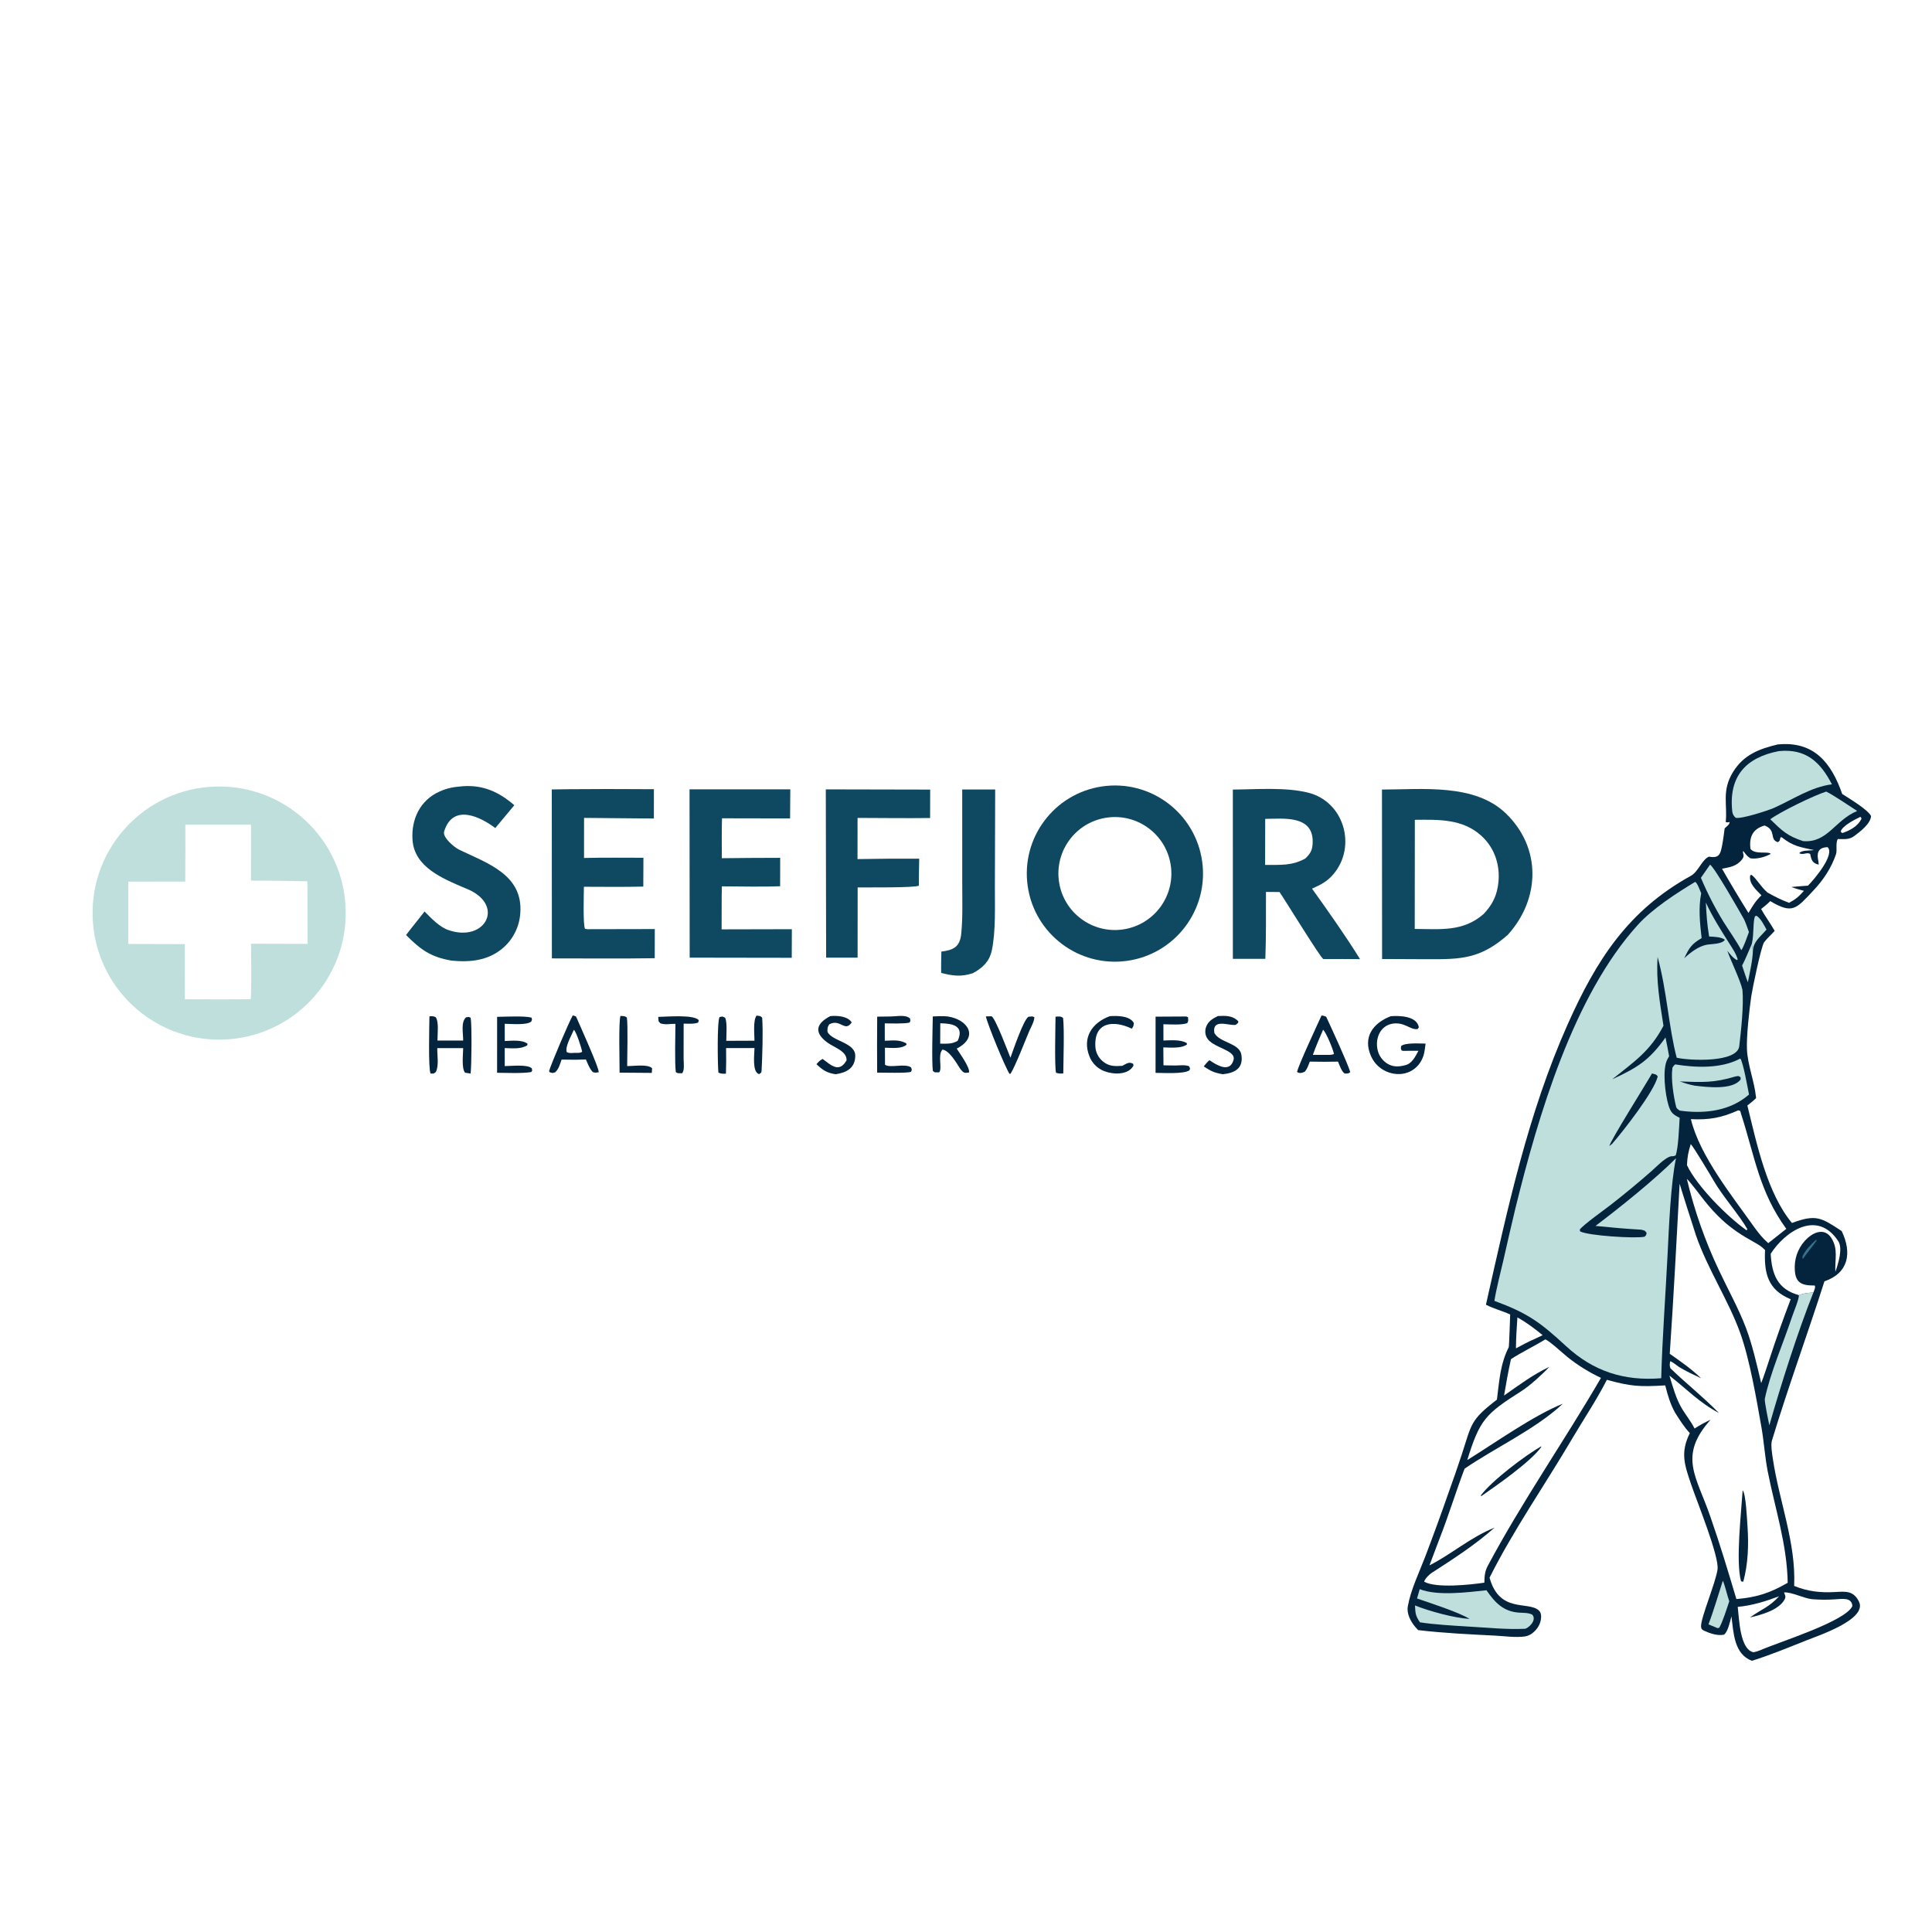 <svg version="1.1" xmlns="http://www.w3.org/2000/svg" style="display: block;" viewBox="0 0 2048 2048" width="1024" height="1024" preserveAspectRatio="none">
<path transform="translate(0,0)" fill="rgb(255,255,255)" d="M 0 0 L 2048 0 L 2048 2048 L 0 2048 L 0 0 z"/>
<path transform="translate(0,0)" fill="rgb(4,35,61)" d="M 1884.33 789.171 C 1922.94 785.258 1941.29 808.642 1952.81 841.624 C 1960.49 846.65 1979.94 858.112 1983.4 865.026 C 1982.84 873.378 1971.61 881.71 1965.26 886.433 C 1960.05 890.312 1954.28 889.435 1948.07 889.421 C 1945.63 894.014 1947.65 901.195 1946.23 905.553 C 1941.22 920.152 1932.91 932.685 1922.39 943.842 C 1903.97 963.385 1900.43 969.388 1876.53 955.209 C 1873.12 958.676 1870.63 960.591 1866.86 963.586 C 1870.62 970.613 1876.76 978.846 1881.23 986.738 C 1877.66 990.853 1873.32 994.456 1870.05 998.809 C 1866.97 1002.91 1857.59 1048.04 1856.45 1055.9 C 1854.33 1070.57 1851.16 1098.65 1851.87 1112.77 C 1852.7 1129.33 1859.66 1146.11 1861.4 1162.8 C 1861.44 1163.21 1861.48 1163.63 1861.52 1164.04 C 1858.93 1166.7 1855.22 1169.51 1852.28 1171.88 C 1862.26 1212.46 1873.11 1264.63 1899.53 1296.39 C 1925.11 1286.97 1930.42 1290.59 1952.29 1305.02 C 1963.31 1328.1 1959.73 1349.35 1933.97 1358.29 C 1916.11 1414.15 1895.36 1470.79 1878.31 1527.1 C 1876.91 1531.72 1878.58 1541.7 1879.33 1546.7 C 1885.98 1591.18 1903.96 1635.71 1901.88 1681.14 C 1916.37 1687.1 1929.87 1688.47 1945.27 1687.62 C 1956.49 1686.98 1964.56 1686.01 1970.47 1697.57 C 1980.12 1716.45 1927.43 1733.86 1914.58 1738.98 C 1896.59 1746.14 1875.69 1754.76 1857.06 1760.52 C 1838.1 1753.24 1837.69 1730.97 1835.41 1713.44 C 1834.01 1718.42 1831.61 1730.12 1827.49 1732.79 C 1820.83 1734.26 1812.72 1731.53 1806.63 1728.72 C 1804.33 1727.66 1803.35 1726.79 1803.19 1724.17 C 1802.66 1715.34 1818.71 1677.87 1820.66 1663.64 C 1822.56 1649.7 1798.81 1591.69 1792.83 1573.95 C 1785.81 1553.12 1780.85 1540.2 1791.29 1519.14 C 1785.4 1513 1780.08 1504.47 1775.53 1497.31 C 1770.11 1487.15 1768.15 1479.72 1765.2 1468.57 C 1737.94 1470.2 1728.94 1469.67 1703.36 1462.66 C 1692.16 1484.56 1678.61 1504.58 1666.2 1525.64 C 1637.5 1574.35 1604.29 1621.93 1578.99 1672.37 C 1589.42 1710.46 1619.79 1696.95 1631.06 1707.02 C 1633.32 1709.04 1633.78 1711.73 1633.63 1714.6 C 1633.28 1721.28 1629.71 1727.04 1624.52 1731.15 C 1622.27 1732.92 1619.38 1734.28 1616.53 1734.69 C 1606.59 1736.1 1594.95 1734.34 1584.83 1733.82 C 1557.62 1732.45 1530.36 1731.17 1503.28 1727.98 C 1502.21 1726.89 1501.18 1725.75 1500.2 1724.57 C 1495.23 1718.67 1490.95 1710.44 1492.36 1702.67 C 1495.57 1684.89 1504.41 1666.84 1510.8 1650.12 C 1519.4 1627.54 1527.68 1604.84 1535.63 1582.02 C 1540.35 1568.99 1544.88 1555.9 1549.23 1542.75 C 1560.32 1508.93 1558.22 1505.66 1586.8 1483.68 C 1589.29 1463.83 1590.32 1445.89 1599.31 1428.15 C 1599.76 1427.26 1600.66 1397.74 1600.86 1393.41 C 1592.33 1389.45 1584.31 1387.69 1575.15 1383.08 C 1598.01 1281.63 1619.6 1180.35 1661.99 1085.41 C 1692.32 1017.5 1726 964.938 1792.49 928.359 C 1800.28 924.069 1804.25 910.959 1811.65 908.074 C 1822.85 910.208 1823.84 904.928 1825.71 895.125 C 1826.77 889.552 1827.42 883.738 1828.21 878.109 C 1830.93 875.453 1833.15 874.352 1833.56 871.408 C 1830.98 871.829 1831.88 871.877 1829.33 871.479 C 1831.34 852.953 1824.78 838.387 1837.05 818.413 C 1848.29 800.108 1864.63 793.92 1884.33 789.171 z"/>
<path transform="translate(0,0)" fill="rgb(190,223,220)" d="M 1797.01 934.787 C 1799.5 936.477 1801.84 943.459 1803.34 946.87 C 1800.24 962.621 1802.01 978.676 1803.79 994.437 C 1792.79 1000.96 1790.71 1004.71 1785.36 1015.77 C 1791.76 1009.78 1800.62 1002.94 1809.52 1001.39 C 1814.76 1000.48 1825.39 1000.91 1828.43 996.216 C 1824.74 993.133 1816.63 993.012 1811.74 992.736 C 1809.53 979.193 1808.95 970.325 1808.29 956.721 C 1815.2 971.764 1824.08 985.796 1832.94 999.744 C 1836.42 1005.23 1840.25 1010.77 1842.07 1017.06 L 1841.17 1017.74 C 1836.64 1015.19 1834.45 1011.92 1831.07 1007.92 C 1834.52 1018.12 1844.96 1039.2 1847.07 1049.3 C 1848.55 1066.36 1845.62 1092.15 1843.69 1108.93 C 1841.62 1126.9 1790.19 1124.26 1777.38 1121.24 C 1768.81 1088.69 1767.08 1050.72 1757.15 1014.49 C 1755.36 1039.48 1759.53 1062.8 1763.36 1087.34 C 1749.11 1114.53 1732.25 1125.4 1709.01 1144.11 C 1735.73 1131.74 1748.3 1124.03 1765.5 1099.77 C 1766.92 1105.99 1768.13 1113.31 1769.34 1119.66 C 1768.66 1120.74 1768.03 1121.85 1767.45 1122.99 C 1761.88 1133.65 1765.16 1160.21 1768.73 1171.81 C 1771.15 1179.65 1773.6 1181.46 1780.49 1184.92 C 1779.9 1194.21 1779.2 1217.04 1776.23 1224.83 C 1773.2 1226.22 1771.98 1225.36 1770.33 1225.96 C 1763.97 1228.25 1755.6 1237.05 1750.51 1241.56 C 1736.52 1253.83 1722.18 1265.69 1707.51 1277.13 C 1701.32 1281.97 1678.19 1298.4 1674.63 1303.39 L 1674.98 1305.32 C 1683.39 1309.9 1733.56 1313.1 1743.36 1310.97 C 1745.51 1308.54 1744.86 1309.9 1745.46 1306.78 C 1742.67 1303.65 1744.35 1304.92 1739.76 1303.52 C 1723.24 1302.61 1707.76 1301.17 1691.28 1299.53 C 1717.08 1280.1 1754.31 1250.19 1776.63 1227.78 C 1770.98 1254.69 1769.13 1301.26 1767.71 1329.75 C 1765.57 1372.54 1762.1 1418.24 1760.96 1460.98 C 1721.53 1464.2 1688.98 1453.64 1660.05 1426.92 C 1632.49 1401.47 1619.25 1391.9 1584.11 1378.97 C 1586.28 1365.64 1590.54 1349.27 1593.65 1335.91 C 1597.8 1317.39 1602.08 1298.9 1606.49 1280.44 C 1630.41 1183.59 1667.72 1055.59 1736.4 980.146 C 1751.95 963.074 1777.11 946.792 1797.01 934.787 z"/>
<path transform="translate(0,0)" fill="rgb(4,35,61)" d="M 1751.17 1137.91 C 1755.07 1139.09 1755.23 1138.42 1757.29 1141.02 C 1753.5 1157.2 1720.47 1199.26 1708.94 1212.48 L 1706.03 1214.81 C 1706.6 1209.81 1744.87 1149.14 1751.17 1137.91 z"/>
<path transform="translate(0,0)" fill="rgb(255,255,255)" d="M 1780.48 1254.81 C 1780.25 1254.59 1795.71 1303.48 1797.81 1309.56 C 1810.12 1345.27 1832.4 1378.66 1844.74 1413.12 C 1854.87 1441.44 1861.92 1483.07 1867.22 1513.08 C 1869.87 1528.11 1870.9 1544.77 1873.9 1559.97 C 1881.75 1599.62 1894.34 1637.12 1895.04 1677.84 C 1875.89 1688.78 1862.44 1693.17 1840.65 1695.09 C 1831.66 1665 1823.38 1637.32 1813.02 1607.64 C 1798.55 1565.26 1778.53 1543.79 1813.29 1504.97 C 1806.36 1508.21 1802.8 1510.23 1796.28 1514.29 C 1792.6 1506.83 1787.47 1500.65 1783.19 1493.61 C 1776.68 1482.89 1773.34 1470.18 1769.67 1458.19 C 1788 1472.52 1801.43 1486.9 1822.17 1497.84 C 1803.95 1479.38 1787.96 1467.15 1770.72 1450.46 C 1769.65 1446.96 1769.95 1446.61 1770.41 1443.05 C 1772.19 1442.96 1777.59 1447.65 1779.98 1449.12 C 1787.38 1453.68 1795.42 1457.31 1803.27 1461.03 C 1791.79 1450.21 1782.89 1444.19 1770 1435.06 C 1774.03 1376.09 1777.3 1314.04 1780.48 1254.81 z"/>
<path transform="translate(0,0)" fill="rgb(4,35,61)" d="M 1847.29 1579.76 C 1850.77 1583.42 1851.94 1611.17 1852.44 1618.39 C 1853.76 1637.59 1853.06 1657.99 1847.95 1676.63 C 1846.78 1676.69 1847.6 1676.7 1845.54 1676.15 C 1839.86 1654.93 1845.66 1604.91 1847.29 1579.76 z"/>
<path transform="translate(0,0)" fill="rgb(255,255,255)" d="M 1638.02 1419.84 C 1641.51 1420.51 1657.67 1435.43 1661.91 1438.78 C 1672.75 1447.4 1684.56 1454.73 1697.1 1460.62 C 1658.32 1527.32 1613.53 1591.61 1577.14 1659.76 C 1573.89 1665.85 1573.61 1671.06 1573.5 1677.69 C 1558.27 1679.96 1522.33 1683.79 1509.7 1676.67 C 1510.31 1673.61 1515.17 1668.93 1517.66 1667.32 C 1541.32 1652.07 1563.09 1637.99 1584.31 1619.38 C 1558.78 1629.53 1538.6 1647.59 1515.28 1659.34 L 1525.51 1632.25 C 1535.35 1607.34 1543.01 1581.92 1552.5 1556.89 C 1584.51 1534.87 1627.94 1514.93 1656.69 1487.99 C 1625.55 1500.45 1584.21 1529.88 1555.37 1547.71 C 1568.65 1504.77 1574.61 1498.86 1613.16 1474.37 C 1621.47 1469.09 1635.52 1456.37 1642.36 1448.91 C 1624.77 1457.29 1610.27 1468.21 1594.36 1479.32 C 1596.63 1466.19 1598.78 1453.8 1601.67 1440.79 C 1611.2 1434.37 1626.99 1426.65 1638.02 1419.84 z"/>
<path transform="translate(0,0)" fill="rgb(4,35,61)" d="M 1633.82 1533.12 L 1633.64 1534.15 C 1621.7 1550.25 1586.36 1574.73 1569.98 1586.12 L 1569.9 1585.02 C 1581.37 1569.56 1617.04 1542.66 1633.82 1533.12 z"/>
<path transform="translate(0,0)" fill="rgb(255,255,255)" d="M 1788.14 1249.68 C 1790.75 1251.64 1803.55 1268.68 1806.58 1272.51 C 1812.39 1279.91 1818.75 1286.84 1825.62 1293.26 C 1836.04 1302.81 1846.86 1309.85 1859.17 1316.62 C 1863.78 1319.16 1867.35 1321.23 1871.02 1325.07 C 1869.92 1349.47 1873.73 1367.22 1898.22 1377.24 C 1890.01 1398.71 1882.35 1420.37 1875.23 1442.22 C 1872.57 1450.35 1870.05 1458.16 1866.94 1466.15 C 1862.51 1447.36 1857.6 1425.57 1850.84 1407.73 C 1843 1387.07 1831.51 1366.5 1822.06 1346.33 C 1807.41 1315.39 1796.04 1282.99 1788.14 1249.68 z"/>
<path transform="translate(0,0)" fill="rgb(255,255,255)" d="M 1842.6 1177 C 1845.59 1177.89 1844.36 1176.88 1845.43 1180.2 C 1860.24 1225.97 1864.7 1262.93 1893.55 1302.63 C 1887.13 1307.64 1880.75 1312.69 1874.41 1317.79 C 1868.18 1312.19 1864.87 1308.03 1859.96 1301.38 C 1836.75 1268.48 1801.82 1225.53 1792.41 1186.36 C 1811.85 1187.32 1825 1184.85 1842.6 1177 z"/>
<path transform="translate(0,0)" fill="rgb(255,255,255)" d="M 1870.58 875.072 C 1883.53 880.176 1875.17 889.898 1884.65 892.777 C 1887.35 890.54 1886.15 891.842 1887.41 887.598 L 1888.75 887.599 C 1900.9 897.066 1907.95 897.925 1922.92 901.107 C 1918.68 901.81 1909.61 900.995 1907.29 904.483 C 1911.6 906.779 1915.6 902.796 1918.89 905.352 C 1920.05 911.433 1921.13 914.994 1927.78 916.535 C 1928.15 915.805 1927.44 912.492 1927.27 911.407 L 1927.05 910.058 C 1925.83 902.069 1929.38 898.156 1937.33 898.027 C 1945.53 905.918 1922.7 932.774 1916.5 938.827 C 1910.75 939.17 1904.7 939.764 1898.93 940.246 C 1903.67 942.054 1907.37 943.014 1912.23 944.33 C 1906.64 950.575 1903.71 953.128 1896.52 957.01 C 1887.28 953.584 1882.29 950.876 1873.58 946.108 C 1865.96 939.355 1862.65 932.213 1856.8 927.429 L 1855.32 927.775 C 1853.52 936.608 1861.6 943.167 1867.2 949.091 C 1860.78 955.221 1857.93 960.265 1853.46 967.758 C 1843.79 952.313 1834.43 936.677 1825.38 920.859 C 1833.85 919.266 1841.21 918.235 1846.79 910.811 C 1850.05 906.48 1846.68 905.061 1847.92 902.027 C 1850.75 905.704 1851.63 907.367 1855.43 909.838 C 1862.17 910.94 1871.28 908.476 1877.14 905.1 C 1874.07 902.037 1860.52 906.257 1855.57 899.88 C 1854 887.326 1857.9 878.596 1870.58 875.072 z"/>
<path transform="translate(0,0)" fill="rgb(190,223,220)" d="M 1885.59 796.224 C 1914.32 793.329 1929.62 807.682 1941.92 831.442 C 1920.14 834.044 1901 847.236 1880.25 856.516 C 1873.4 859.412 1846.32 868.269 1839.92 866.919 C 1837.8 864.964 1836.61 863.136 1836.29 860.227 C 1832.21 823.067 1850.71 802.904 1885.59 796.224 z"/>
<path transform="translate(0,0)" fill="rgb(255,255,255)" d="M 1891.11 1688.06 C 1898.8 1687.29 1912.52 1694.57 1921.25 1695.24 C 1929.95 1695.91 1936.9 1695.91 1945.7 1695.34 C 1952.69 1694.88 1963.06 1693.05 1963.58 1702.51 C 1956.4 1718.77 1885.62 1740.64 1865.81 1749.37 C 1862.91 1750.55 1861.87 1750.75 1858.88 1751.46 C 1844.24 1748.8 1843.56 1715.49 1842.07 1703.33 C 1857.1 1702.03 1871.93 1697.37 1885.95 1692.09 C 1875.09 1703.85 1868.48 1705.05 1855.99 1713.96 L 1855.17 1714.55 C 1866.79 1711.9 1885.83 1706.72 1891.81 1695.37 C 1893.39 1692.36 1892.18 1690.86 1891.11 1688.06 z"/>
<path transform="translate(0,0)" fill="rgb(190,223,220)" d="M 1844.78 1122.07 C 1847.81 1125.73 1852.77 1154.02 1854.03 1160.27 C 1852.66 1161.42 1851.26 1162.54 1849.83 1163.62 C 1830.02 1178.46 1804.28 1180.65 1780.58 1177.28 C 1779.75 1176.72 1777.28 1175.21 1776.85 1173.55 C 1774.06 1162.69 1771.14 1143.59 1772.79 1132.5 C 1772.27 1131.83 1775.4 1128.25 1775.81 1128.31 C 1797.32 1131.81 1823.58 1132.9 1843.49 1122.75 L 1844.78 1122.07 z"/>
<path transform="translate(0,0)" fill="rgb(4,35,61)" d="M 1839.65 1141.08 C 1843.75 1140.59 1842.06 1140.07 1845.07 1141.95 L 1845.14 1144.29 C 1836.53 1155.81 1809.02 1152.35 1796.39 1150.83 C 1790.16 1149.63 1786.54 1148.38 1780.53 1146.38 C 1804.51 1147.23 1816.73 1148.05 1839.65 1141.08 z"/>
<path transform="translate(0,0)" fill="rgb(190,223,220)" d="M 1504.95 1684.58 C 1523.85 1692.02 1555.49 1687.9 1575.73 1685.73 C 1584.74 1698.81 1593.59 1708.38 1610.45 1709.47 C 1615.53 1709.8 1619.7 1709.46 1624.24 1711.55 C 1629.66 1717.69 1619.68 1726.42 1616.35 1726.58 C 1596.69 1727.51 1575.97 1725.28 1556.18 1724.2 C 1540.54 1723.22 1520.48 1722.14 1505.19 1719.72 C 1500.38 1712.56 1500.41 1710.27 1499.95 1701.85 C 1515.16 1707.93 1541.61 1715.21 1557.81 1716.11 C 1546.49 1709.05 1516.15 1699.28 1502.1 1694.47 L 1504.95 1684.58 z"/>
<path transform="translate(0,0)" fill="rgb(190,223,220)" d="M 1935.85 839.098 C 1943.3 842.654 1961.23 854.857 1968.69 859.665 C 1944.76 869.6 1937.43 893.724 1911.32 891.623 C 1894.44 886.008 1889.14 880.737 1876.54 868.442 C 1887.86 860.166 1922.6 843.324 1935.85 839.098 z"/>
<path transform="translate(0,0)" fill="rgb(255,255,255)" d="M 1877.01 1329.04 C 1892.07 1305.62 1926.18 1281.69 1948.61 1315.61 C 1953.7 1323.31 1948.59 1339.69 1945.55 1348.19 C 1944.83 1335.51 1948.93 1323.85 1941.1 1312.04 C 1934.5 1302.08 1923.78 1305.53 1916.24 1312.27 C 1907.66 1320.02 1902.69 1330.98 1902.51 1342.54 C 1902.3 1359.74 1908.85 1362.72 1923.75 1362.72 C 1924.69 1364.82 1923.25 1367.14 1922.3 1370.07 C 1915.84 1370.65 1913.01 1370.64 1906.92 1372.92 C 1884.22 1366.71 1878.19 1350.8 1877.01 1329.04 z"/>
<path transform="translate(0,0)" fill="rgb(190,223,220)" d="M 1906.92 1372.92 C 1913.01 1370.64 1915.84 1370.65 1922.3 1370.07 C 1905.97 1410.9 1887.73 1468.21 1875.58 1510.93 C 1874.7 1506.9 1870.23 1485.35 1870.77 1482.79 C 1876.67 1454.92 1890.29 1423.98 1899.4 1396.59 C 1901.33 1390.76 1907.08 1377.35 1906.92 1372.92 z"/>
<path transform="translate(0,0)" fill="rgb(190,223,220)" d="M 1812.72 916.564 C 1817.71 919.674 1844.21 966.517 1848.53 974.076 C 1849.87 976.422 1852.9 984.93 1853.95 988.013 C 1852.2 992.703 1848.5 1003.78 1845.84 1007.25 C 1841.06 998.01 1832.72 986.431 1826.94 977.126 C 1817.81 962.213 1809.82 946.627 1803.04 930.504 L 1812.72 916.564 z"/>
<path transform="translate(0,0)" fill="rgb(255,255,255)" d="M 1792.26 1212.73 C 1795.18 1215.69 1813.27 1245.78 1816.6 1251.62 C 1825.52 1267.3 1844.58 1289.1 1852.32 1303.07 L 1851.38 1304.14 C 1831.1 1289.74 1799.14 1257.91 1788.25 1235.12 C 1788.74 1225.6 1789.59 1221.72 1792.26 1212.73 z"/>
<path transform="translate(0,0)" fill="rgb(190,223,220)" d="M 1826.26 1675.65 C 1828.16 1679.13 1831.06 1691.8 1833.09 1697.41 C 1830.73 1704.54 1826 1719.57 1822.45 1725.5 L 1820.65 1725.88 L 1811.03 1721.89 C 1816.3 1708.29 1821.69 1689.84 1826.26 1675.65 z"/>
<path transform="translate(0,0)" fill="rgb(255,255,255)" d="M 1608.51 1396.52 C 1618.45 1402.05 1626.49 1408.17 1635.28 1415.33 L 1626.74 1419.39 C 1619.6 1422.49 1613.86 1425.6 1606.98 1429.3 C 1607 1418.32 1607.82 1407.47 1608.51 1396.52 z"/>
<path transform="translate(0,0)" fill="rgb(190,223,220)" d="M 1856.92 1000.74 L 1857.21 999.477 C 1859.33 990.076 1858.09 977.314 1860.31 971.341 L 1861.93 970.694 C 1866.54 973.549 1869.83 980.501 1872.58 985.38 C 1865.64 993.476 1859.01 997.82 1858.17 1007.39 L 1856.92 1000.74 z"/>
<path transform="translate(0,0)" fill="rgb(190,223,220)" d="M 1846.69 1023.55 C 1850.16 1017.01 1853.89 1007.7 1856.92 1000.74 L 1858.17 1007.39 C 1858.02 1017.13 1854.81 1031.42 1852.8 1041.2 C 1850.71 1036.01 1848.54 1028.97 1846.69 1023.55 z"/>
<path transform="translate(0,0)" fill="rgb(255,255,255)" d="M 1972.1 865.875 C 1973.05 866.709 1972.52 866.114 1973.26 867.943 C 1969.25 876.043 1961.29 880.16 1953.19 883.009 C 1951.87 882.631 1952.63 882.983 1951.22 881.485 C 1952.91 875.261 1966.47 868.648 1972.1 865.875 z"/>
<path transform="translate(0,0)" fill="rgb(51,116,138)" d="M 1925.28 1313.93 L 1925.55 1315.19 C 1923.76 1318.3 1914.6 1329.28 1910.98 1334.72 L 1910.61 1332.03 C 1914.15 1324.37 1919.35 1319.78 1925.28 1313.93 z"/>
<path transform="translate(0,0)" fill="rgb(190,223,220)" d="M 221.794 834.136 C 295.744 828.32 360.381 883.615 366.085 957.574 C 371.79 1031.53 316.398 1096.09 242.431 1101.68 C 168.62 1107.26 104.232 1052.01 98.54 978.211 C 92.847 904.409 148 839.939 221.794 834.136 z"/>
<path transform="translate(0,0)" fill="rgb(255,255,255)" d="M 196.479 874.204 L 266.104 874.198 L 266.053 933.469 C 285.989 933.495 305.925 933.741 325.856 934.207 L 326.012 1000.55 L 266.071 1000.39 C 266.104 1018.53 266.853 1041.48 265.789 1059.18 C 242.602 1059.45 219.199 1059.28 195.992 1059.27 L 195.944 1000.8 L 135.967 1000.64 L 136.015 934.549 L 196.346 934.467 C 196.514 914.38 196.558 894.292 196.479 874.204 z"/>
<path transform="translate(0,0)" fill="rgb(15,73,97)" d="M 1168.11 833.669 C 1219.31 826.052 1266.94 861.533 1274.29 912.773 C 1281.65 964.012 1245.93 1011.46 1194.65 1018.55 C 1143.74 1025.6 1096.71 990.188 1089.4 939.316 C 1082.1 888.445 1117.27 841.232 1168.11 833.669 z"/>
<path transform="translate(0,0)" fill="rgb(255,255,255)" d="M 1172.66 866.814 C 1205.43 861.739 1236.08 884.259 1241.03 917.044 C 1245.98 949.828 1223.34 980.393 1190.54 985.218 C 1157.91 990.017 1127.55 967.528 1122.62 934.92 C 1117.7 902.312 1140.07 871.862 1172.66 866.814 z"/>
<path transform="translate(0,0)" fill="rgb(15,73,97)" d="M 1464.95 836.971 C 1507.82 836.874 1563.1 830.384 1596.17 862.155 C 1634.18 898.667 1632.77 952.806 1598.48 990.794 C 1569.34 1016.57 1548.97 1017.02 1512.01 1016.81 L 1465.07 1016.6 L 1464.95 836.971 z"/>
<path transform="translate(0,0)" fill="rgb(255,255,255)" d="M 1499.79 869.042 C 1524.89 868.818 1550.31 867.839 1570.22 885.915 C 1585.6 899.866 1591.21 919.951 1587.72 940.053 C 1585.64 952.014 1580.85 960.098 1572.73 968.854 C 1550.92 987.902 1527.17 984.864 1499.68 984.724 L 1499.79 869.042 z"/>
<path transform="translate(0,0)" fill="rgb(15,73,97)" d="M 1306.87 836.969 C 1332 836.798 1362.75 834.232 1386.82 840.284 C 1424.69 849.807 1438.16 896.719 1413.99 926.059 C 1407.11 934.404 1400.42 937.665 1390.82 942.016 C 1407.36 965.091 1426.88 992.721 1441.69 1016.73 C 1429.05 1016.59 1416.41 1016.56 1403.77 1016.64 C 1403.44 1016.63 1403.1 1016.7 1402.78 1016.61 C 1400.04 1015.83 1362.06 953.819 1356.34 945.58 L 1341.98 945.477 C 1341.9 968.689 1342.22 993.296 1341.32 1016.39 L 1306.88 1016.42 L 1306.87 836.969 z"/>
<path transform="translate(0,0)" fill="rgb(255,255,255)" d="M 1341.17 868.052 C 1360.56 867.856 1391.81 863.981 1391.5 892.338 C 1391.4 900.7 1389.63 904.268 1383.7 910.053 C 1369.27 918.026 1357.24 916.674 1341.07 916.864 L 1341.17 868.052 z"/>
<path transform="translate(0,0)" fill="rgb(15,73,97)" d="M 623.053 836.5 C 646.263 836.277 669.93 836.549 693.174 836.593 L 693.122 867.661 L 619.128 866.998 L 619.089 909.481 C 639.669 908.95 661.403 909.274 682.068 909.255 L 681.931 939.819 C 661.249 940.352 639.717 940.034 618.97 940.005 C 618.903 947.328 617.873 980.294 620.15 984.595 L 622.75 984.984 L 694.105 984.843 L 694.051 1015.74 C 658.132 1016.33 621.031 1015.89 585.018 1015.94 L 584.914 836.852 C 597.401 836.52 610.513 836.609 623.053 836.5 z"/>
<path transform="translate(0,0)" fill="rgb(15,73,97)" d="M 730.942 836.756 L 837.764 836.75 L 837.519 867.566 L 765.349 867.428 C 764.904 880.947 765.2 896.093 765.17 909.737 C 785.788 909.49 806.408 909.354 827.028 909.33 L 826.979 939.43 C 807.911 940.264 784.583 939.599 765.2 939.568 L 765.023 949.94 L 764.94 985.159 L 839.398 984.988 L 839.295 1015.31 L 731.083 1015.14 L 730.942 836.756 z"/>
<path transform="translate(0,0)" fill="rgb(15,73,97)" d="M 490.851 833.406 C 512.51 831.928 529.224 839.731 545.206 853.572 L 525.017 877.787 C 510.291 866.562 480.161 850.782 470.809 881.386 C 468.891 887.663 481.442 898.154 486.757 900.724 C 516.443 915.08 554.643 927.047 551.537 968.082 C 550.563 982.629 543.686 996.145 532.501 1005.5 C 516.936 1018.41 497.812 1020.26 478.504 1018.27 C 456.392 1014.45 445.778 1006.55 430.451 991.189 C 436.341 983.198 443.822 974.343 450.025 966.216 C 457.276 973.471 465.697 982.613 475.483 985.97 C 515.155 999.58 536.581 958.001 493.019 941.458 C 470.066 931.612 439.279 919.557 437.286 890.429 C 435.787 868.527 445.258 848.28 465.806 839.119 C 474.921 835.054 481.011 834.246 490.851 833.406 z"/>
<path transform="translate(0,0)" fill="rgb(15,73,97)" d="M 875.383 836.767 L 986.031 837.002 L 985.949 867.123 C 960.616 867.45 934.444 867.066 909.044 867.019 L 909.005 910.678 C 930.797 910.262 952.594 910.107 974.389 910.213 C 974.1 919.603 974.129 929.386 974.019 938.812 C 970.843 941.227 917.258 940.607 909.146 940.689 L 909.096 1015.13 L 875.742 1015.14 L 875.383 836.767 z"/>
<path transform="translate(0,0)" fill="rgb(15,73,97)" d="M 1020 836.918 L 1054.93 836.895 L 1054.62 939.471 C 1054.52 960.176 1055.7 987.697 1051.3 1007.73 C 1048.71 1019.53 1041.45 1026.03 1031.36 1031.61 C 1019.19 1035.66 1009.58 1034.5 997.692 1031.3 C 997.491 1024.02 997.773 1016.06 997.893 1008.72 C 1010.77 1007.16 1017.64 1003.67 1018.98 989.601 C 1020.67 971.889 1020.01 953.727 1020.02 935.898 L 1020 836.918 z"/>
<path transform="translate(0,0)" fill="rgb(4,35,61)" d="M 988.792 1077.46 C 993.352 1077.28 1000.12 1076.85 1004.51 1077.49 C 1026.05 1080.61 1038.13 1099.2 1014.17 1111.56 C 1017.39 1116.66 1028.35 1131.71 1027.24 1136.84 C 1021.71 1137.9 1021.35 1136.96 1018.16 1133.39 C 1014.19 1127.36 1006.43 1113.39 998.972 1112.63 C 993.683 1118.74 999.19 1132.44 995.566 1136.73 C 991.412 1136.61 991.09 1137.39 988.902 1135.23 C 987.532 1126.9 988.627 1087.57 988.792 1077.46 z"/>
<path transform="translate(0,0)" fill="rgb(255,255,255)" d="M 996.732 1084.73 C 1009.32 1084.86 1022.58 1087.12 1015.2 1103.31 C 1008.88 1106.96 1003.94 1106.29 996.639 1106.32 L 996.732 1084.73 z"/>
<path transform="translate(0,0)" fill="rgb(4,35,61)" d="M 1400.88 1076.43 C 1403.34 1076.73 1403.46 1076.86 1405.79 1077.78 C 1410.99 1088.88 1428.31 1126.35 1431.33 1136.51 C 1428.87 1138.37 1429.11 1137.77 1425.53 1138.06 C 1422.16 1135.98 1420.07 1129.31 1418.33 1125.36 L 1403.95 1125.52 L 1388.47 1125.35 C 1386.87 1129.41 1385.97 1132.46 1383.29 1135.94 C 1380.84 1137.21 1377.15 1138.39 1374.93 1136.2 C 1377.03 1127.71 1395.86 1087.57 1400.88 1076.43 z"/>
<path transform="translate(0,0)" fill="rgb(255,255,255)" d="M 1402.51 1091.57 C 1405.72 1094.18 1413.19 1112.46 1414.08 1117.28 C 1411.51 1118.55 1407.72 1118.19 1404.69 1118.22 L 1391.7 1118.23 C 1394.6 1109.69 1398.96 1099.99 1402.51 1091.57 z"/>
<path transform="translate(0,0)" fill="rgb(4,35,61)" d="M 1474.32 1077.21 C 1483.69 1076.53 1502 1076.92 1504.05 1089.05 L 1502.79 1090.78 C 1495.19 1092.28 1488.99 1082.96 1476 1085.16 C 1462.63 1087.43 1457.27 1101.69 1460.54 1113.9 C 1462.16 1119.94 1466.17 1125.06 1471.64 1128.08 C 1477.53 1131.27 1483.47 1130.77 1489.8 1129.12 C 1496.94 1127.25 1500.27 1120.01 1503.62 1113.9 L 1487.01 1113.93 L 1485.77 1113.49 C 1484.63 1110.67 1484.89 1112.14 1485.28 1108.86 C 1489.5 1105.11 1504.8 1106.22 1511.18 1106.26 C 1510.68 1110 1510.13 1115.25 1509.03 1118.77 C 1503.96 1134.88 1488.01 1142.23 1472.18 1136.82 C 1463.83 1133.99 1457.03 1127.8 1453.43 1119.74 C 1444.31 1099.43 1455.39 1084.51 1474.32 1077.21 z"/>
<path transform="translate(0,0)" fill="rgb(4,35,61)" d="M 607.17 1076.35 C 607.825 1076.49 610.527 1077.32 610.698 1077.73 C 613.364 1084.05 635.886 1133.53 634.575 1136.67 C 631.586 1137.03 631.232 1137.36 628.44 1136.47 C 625.06 1133.07 623.108 1127.61 621.058 1123.08 L 609.777 1123.37 L 595.339 1123.2 C 593.446 1128.32 592.368 1133.18 588.493 1136.69 C 584.671 1137.73 586.603 1137.65 582.487 1136.53 L 582.087 1135.28 C 583.693 1129.01 603.436 1082.59 607.17 1076.35 z"/>
<path transform="translate(0,0)" fill="rgb(255,255,255)" d="M 608.324 1091.61 C 611.086 1094.08 616.448 1110.95 617.113 1114.98 C 614.503 1116.52 612.368 1115.98 608.848 1116.1 C 605.744 1116.23 603.622 1116.64 600.83 1115.35 C 598.726 1109.69 605.471 1098.33 608.324 1091.61 z"/>
<path transform="translate(0,0)" fill="rgb(4,35,61)" d="M 801.998 1076.57 C 805.826 1077.22 805.769 1076.53 807.942 1078.8 C 809.006 1093.99 808.069 1119.24 807.325 1134.98 C 807.207 1137.46 806.235 1137.55 804.571 1138.62 C 797.102 1136.25 799.718 1117.69 799.793 1110.97 L 769.693 1110.99 C 769.861 1120.05 769.806 1129.11 769.529 1138.16 C 766.035 1138.17 764.806 1138.41 761.549 1137.03 C 760.725 1129.45 760.057 1082.39 762.773 1078.12 C 766.758 1077.4 764.877 1077.19 768.617 1078.81 C 771.027 1083.08 769.946 1097.19 769.882 1103.31 L 799.77 1103.19 C 799.739 1095.52 798.132 1081.91 801.998 1076.57 z"/>
<path transform="translate(0,0)" fill="rgb(4,35,61)" d="M 455.221 1077.37 C 458.34 1077.23 458.785 1076.97 461.72 1078.14 C 465.472 1082.66 463.71 1096.6 463.716 1103.03 L 490.984 1103.03 C 491.056 1095.28 488.331 1083.63 493.997 1078.41 C 497.547 1078.01 496.023 1077.56 498.918 1078.89 C 500.27 1085.44 499.931 1130.97 498.831 1138.01 C 496.831 1137.77 494.972 1137.45 492.985 1137.11 C 489.107 1132.56 490.9 1117.44 490.989 1111.04 L 463.538 1111.04 C 463.392 1119.5 465.448 1129.16 462.058 1136.33 C 458.829 1138.62 460.613 1138 456.425 1137.98 C 453.872 1133.12 455.101 1085.98 455.221 1077.37 z"/>
<path transform="translate(0,0)" fill="rgb(4,35,61)" d="M 1257.45 1077.52 C 1258.09 1077.77 1258.73 1078.01 1259.37 1078.26 C 1259.49 1081.98 1260.05 1081.73 1258.54 1084.55 C 1252.98 1086.77 1239.65 1085.87 1233.24 1085.74 L 1233.3 1102.98 C 1241.21 1102.82 1251.32 1101.73 1258 1105.71 L 1258.22 1107.2 C 1252.13 1111.59 1240.76 1110.45 1233.17 1110.28 L 1233.33 1129.26 C 1237.67 1129.46 1242.46 1129.41 1246.85 1129.46 C 1251.46 1129.31 1256.33 1128.68 1260.5 1130.26 C 1261.7 1133.47 1261.9 1132.08 1260.77 1134.64 C 1254.74 1138.66 1233.52 1137.29 1224.94 1137.27 L 1224.96 1077.7 L 1257.45 1077.52 z"/>
<path transform="translate(0,0)" fill="rgb(4,35,61)" d="M 526.966 1077.89 C 536.098 1077.76 555.441 1076.74 563.332 1078.67 C 564.251 1081.29 564.087 1079.94 563.21 1082.83 C 558.451 1086.96 542.159 1085.32 535.042 1085.26 L 535.06 1103.53 C 542.325 1103.26 553.639 1101.93 559.218 1106.48 L 558.878 1108.08 C 551.942 1112.36 543.137 1111.21 535.035 1111 L 535.044 1130.1 C 541.675 1130.11 559.389 1127.99 563.795 1132.56 C 564.102 1135.6 564.589 1134.43 563.038 1136.44 C 553.833 1138.01 536.968 1137.27 526.935 1137.18 L 526.966 1077.89 z"/>
<path transform="translate(0,0)" fill="rgb(4,35,61)" d="M 944.583 1077.5 C 950.914 1077.4 960.05 1075.32 964.665 1079.63 C 965.116 1082.83 965.523 1081.44 964.077 1084.01 C 958.305 1085.37 944.208 1084.87 937.895 1084.84 L 937.918 1103.24 C 946.633 1103.01 953.149 1101.84 960.681 1105.99 L 960.95 1107.52 C 955.232 1112.06 945.321 1110.78 938.063 1110.61 L 938.149 1128.71 C 943.737 1132.52 959.152 1126.89 965.727 1131.47 C 966.781 1134.62 966.845 1133.14 965.792 1136.08 C 963.12 1137.81 934.984 1137.01 929.817 1137.01 C 929.667 1117.24 929.68 1097.47 929.858 1077.7 L 944.583 1077.5 z"/>
<path transform="translate(0,0)" fill="rgb(4,35,61)" d="M 1290.97 1077.05 C 1292.78 1076.94 1294.59 1076.89 1296.39 1076.87 C 1302.85 1076.85 1308.05 1077.99 1312.64 1082.53 L 1312.53 1084.17 L 1310.04 1086.31 C 1304.01 1088 1284.56 1078.7 1287.28 1095.01 C 1292.87 1105.54 1313.8 1105.37 1315.91 1118.1 C 1318.37 1132.87 1308.32 1137.48 1296.22 1138.73 C 1286.44 1136.96 1284.15 1135.63 1276.05 1130.51 C 1276.74 1129.62 1281.37 1123.44 1282.41 1124.05 C 1289.85 1129.2 1303.68 1137.61 1307.58 1123.62 C 1310.63 1112.66 1285.03 1111.05 1279.17 1099.75 C 1277.46 1096.37 1277.19 1092.45 1278.42 1088.87 C 1280.52 1082.58 1285.45 1079.82 1290.97 1077.05 z"/>
<path transform="translate(0,0)" fill="rgb(4,35,61)" d="M 880.11 1077.15 C 887.202 1076.4 898.623 1077.08 902.852 1083.8 C 895.352 1094.75 890.986 1079.37 878.959 1085.87 C 876.952 1089.23 877.15 1089.79 877.141 1093.62 C 881.474 1103.81 906.829 1104.87 906.612 1119.32 C 906.418 1132.21 897.463 1136.99 885.836 1138.73 C 876.316 1137.29 872.191 1134.4 865.476 1128.08 C 867.967 1125.38 868.721 1124.24 872.028 1122.52 C 874.229 1124.24 876.459 1125.91 878.718 1127.54 C 886.746 1133.28 892.245 1132.78 897.378 1124.11 C 897.902 1114.2 884.339 1110.46 877.143 1105.2 C 862.257 1094.31 865.392 1084.77 880.11 1077.15 z"/>
<path transform="translate(0,0)" fill="rgb(4,35,61)" d="M 1176.41 1077.19 C 1184.28 1076.64 1197.85 1076.68 1201.93 1084.5 C 1201.52 1087.84 1201.62 1087.63 1199.79 1090.44 C 1180.3 1081.12 1159.61 1083.16 1161.14 1109.56 C 1161.49 1115.52 1164.28 1121.08 1168.86 1124.93 C 1175.4 1130.52 1181.8 1130.35 1189.71 1129.82 C 1194.26 1127.54 1196.65 1125.12 1201.22 1127.69 L 1201.54 1129.61 C 1196.02 1139.86 1180.01 1139.1 1170.66 1135.49 C 1163.49 1132.77 1157.79 1127.17 1154.95 1120.05 C 1146.89 1100.1 1157.5 1084.15 1176.41 1077.19 z"/>
<path transform="translate(0,0)" fill="rgb(4,35,61)" d="M 1045.05 1077.42 L 1051.14 1077.28 C 1055.32 1079.63 1068.24 1114.28 1071.1 1121.21 C 1074.12 1113.08 1084.7 1081.6 1090.13 1077.83 C 1093.26 1077.61 1094.21 1076.96 1096.44 1078.24 C 1096.49 1082.42 1093.07 1088.58 1091.19 1092.66 C 1086.78 1102.93 1076.65 1129.49 1071.24 1138.17 L 1070.08 1138.28 C 1065.43 1131.08 1046.79 1085.84 1045.05 1077.42 z"/>
<path transform="translate(0,0)" fill="rgb(4,35,61)" d="M 697.75 1077.95 C 706.863 1077.79 735.931 1075.22 740.759 1081.53 L 740.057 1083.98 C 735.321 1085.67 729.851 1085.14 724.686 1085.08 L 724.647 1122.72 C 724.748 1126.84 725.827 1135.16 722.952 1137.71 C 719.674 1137.53 718.278 1138.11 716.389 1136.42 C 715.094 1126.79 715.924 1096.48 715.979 1085.31 C 709.95 1085.16 705.828 1086.61 700.141 1084.8 C 697.378 1082.24 698.268 1082.88 697.75 1077.95 z"/>
<path transform="translate(0,0)" fill="rgb(4,35,61)" d="M 657.708 1076.94 C 660.575 1077.1 662.402 1076.82 664.513 1078.66 C 665.707 1086.14 664.902 1120.11 664.832 1130.08 C 671.778 1130.2 686.818 1127.72 691.255 1132.42 L 690.942 1137.32 C 679.56 1137.29 668.178 1137.2 656.796 1137.05 C 656.85 1127.21 655.621 1083.21 657.708 1076.94 z"/>
<path transform="translate(0,0)" fill="rgb(4,35,61)" d="M 1118.91 1077.77 C 1122.06 1077.53 1124.73 1076.98 1126.95 1079.18 C 1128.32 1092.68 1127.23 1123.17 1127.13 1137.89 C 1123.64 1138.03 1122.84 1138.23 1119.42 1137.18 C 1117.74 1129.95 1118.81 1087.62 1118.91 1077.77 z"/>
</svg>